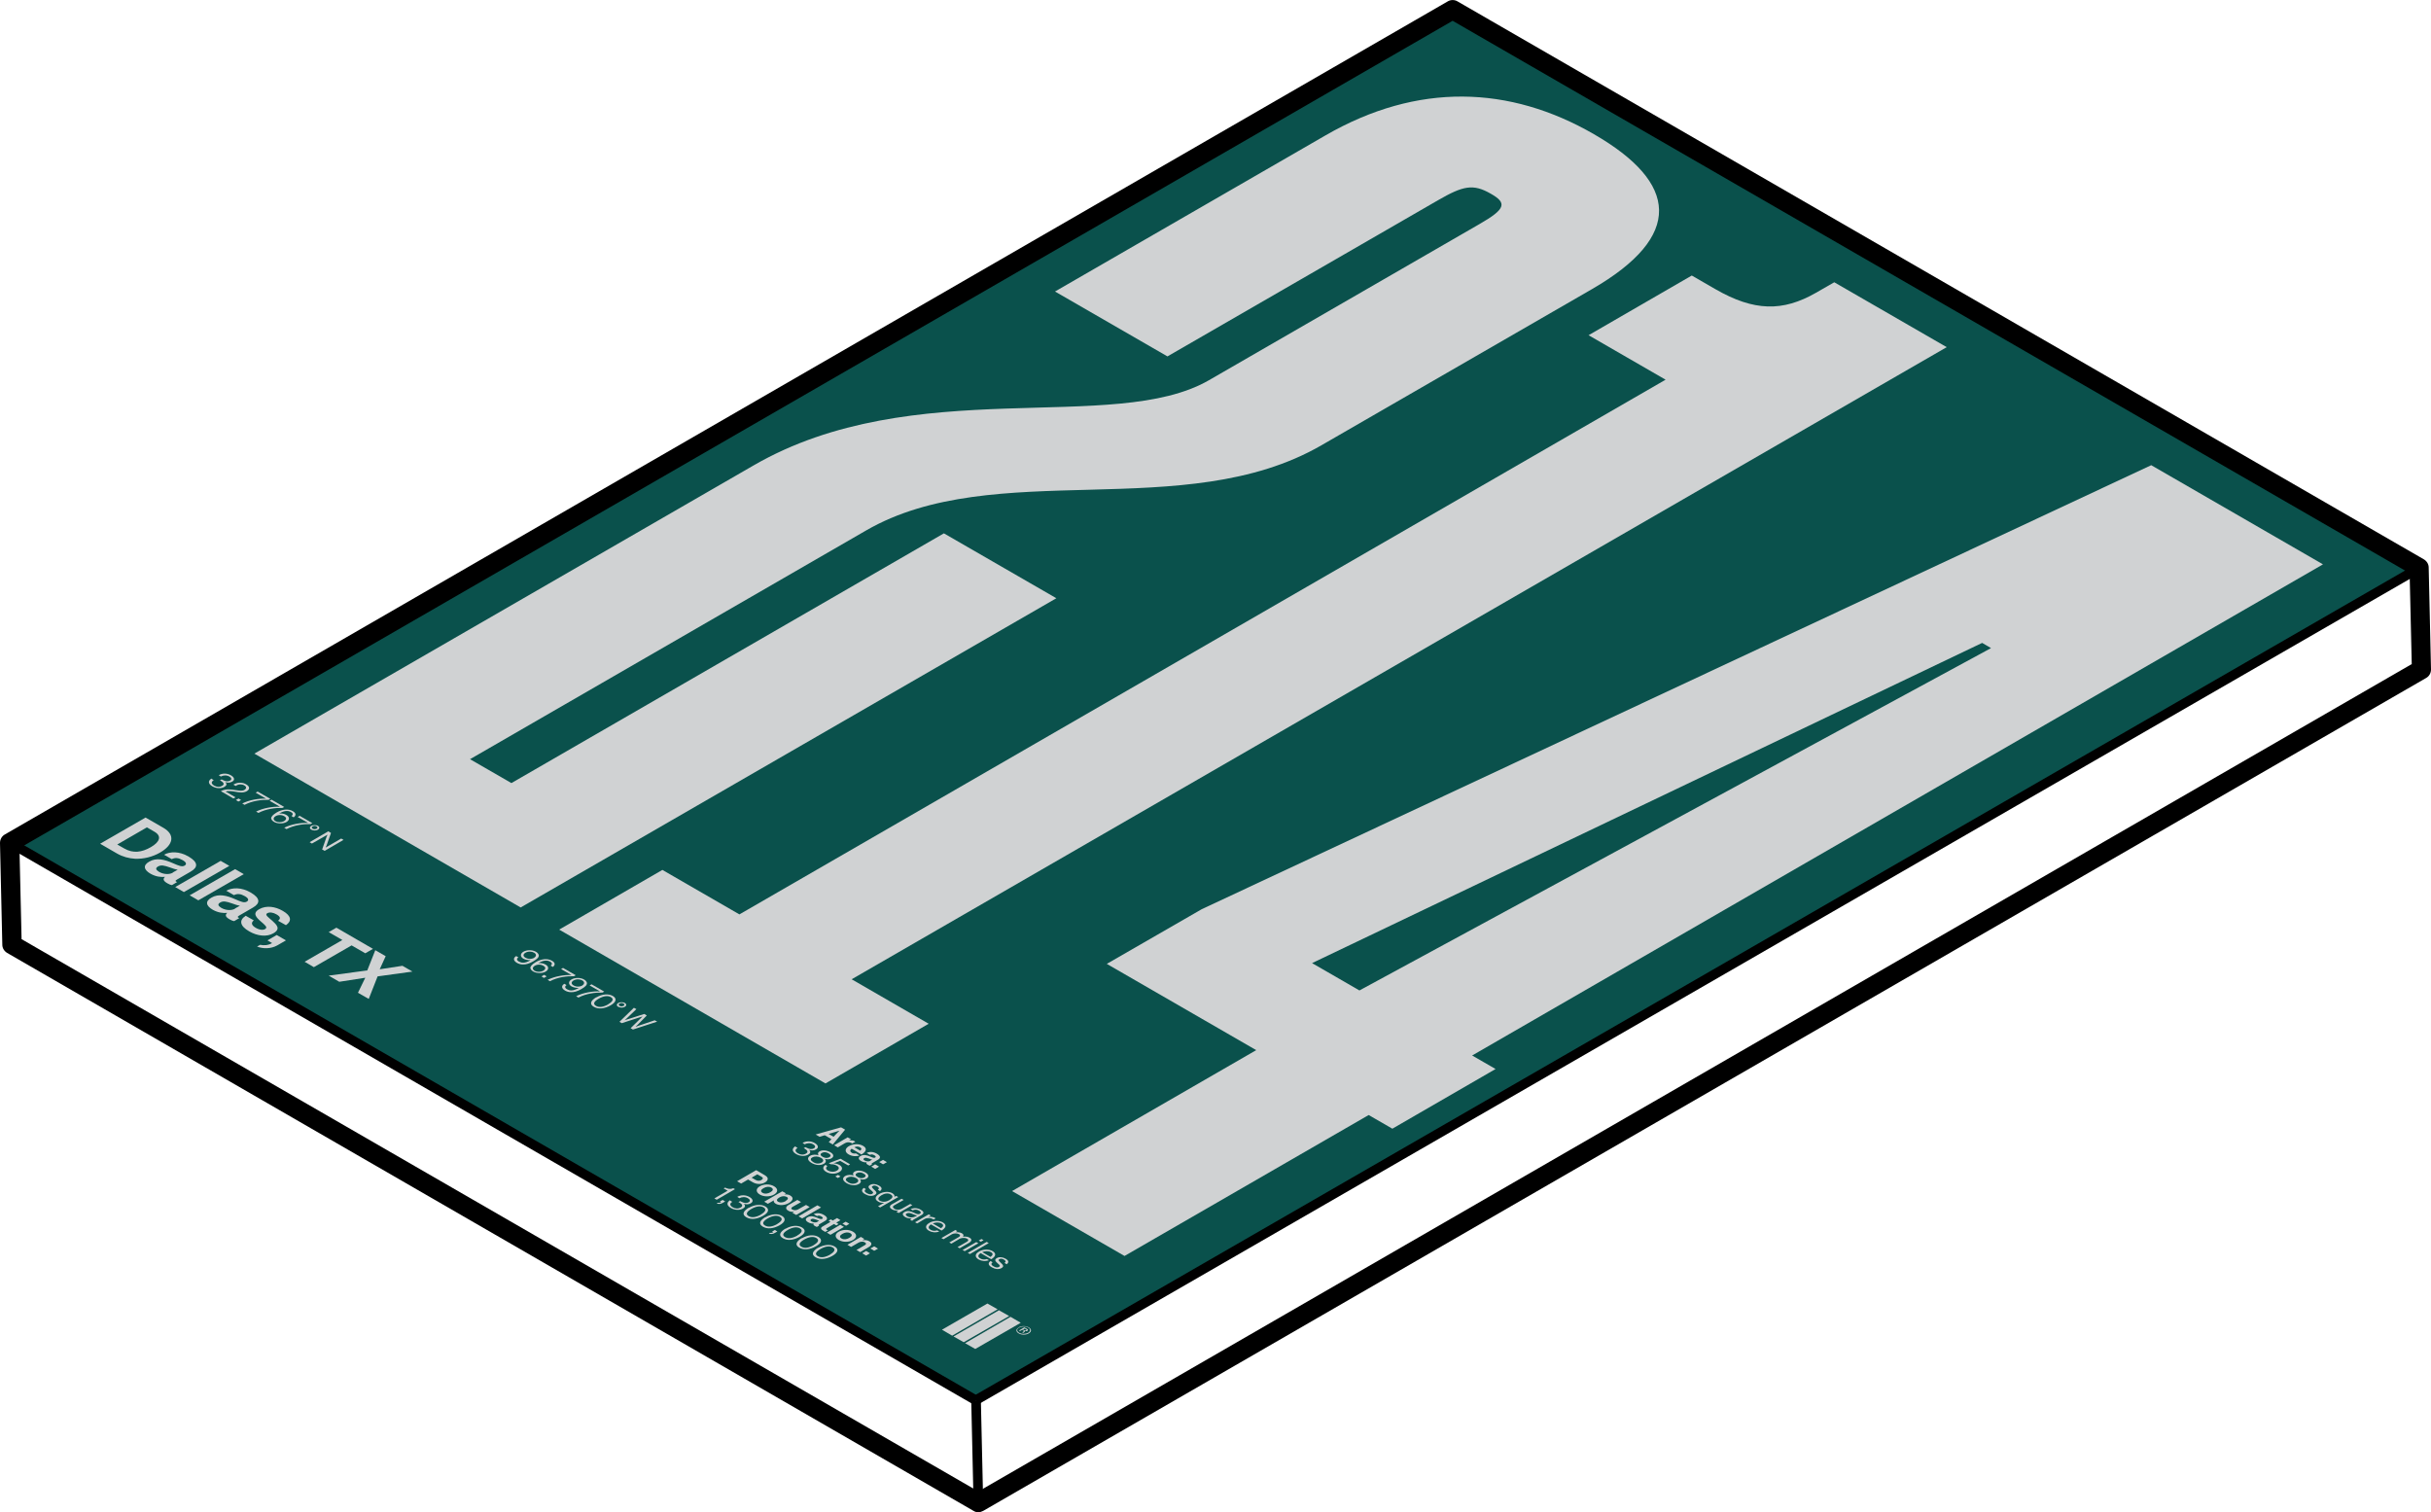 <?xml version="1.0" encoding="UTF-8"?>
<svg id="Layer_2" data-name="Layer 2" xmlns="http://www.w3.org/2000/svg" viewBox="0 0 126.25 78.54">
  <defs>
    <style>
      .cls-1, .cls-2, .cls-3 {
        stroke-width: 0px;
      }

      .cls-2 {
        fill: #0a514c;
      }

      .cls-3 {
        fill: #d0d2d3;
      }
    </style>
  </defs>
  <g id="Layer_1-2" data-name="Layer 1">
    <g>
      <g>
        <polygon class="cls-2" points="50.7 72.74 .51 43.76 75.45 .49 125.64 29.47 50.7 72.74"/>
        <g>
          <path class="cls-3" d="M62.78,19.75l14.05-8.11c1.38-.79,1.44-1.1.59-1.58-.92-.53-1.44-.41-2.74.34l-14.05,8.11-5.84-3.37,14.05-8.11c4.78-2.76,9.56-2.59,13.94-.06,4.38,2.53,4.67,5.29-.11,8.05l-14.05,8.11c-7.1,4.1-16.98.57-23.64,4.42l-20.57,11.88,2.15,1.24,22.46-12.97,5.84,3.37-27.82,16.06-13.83-7.99,25.93-14.97c8.33-4.81,18.71-1.58,23.64-4.42Z"/>
          <path class="cls-3" d="M42.87,56.27l-13.83-7.99,5.36-3.1,4,2.31,48.1-27.77-4-2.31,5.36-3.1,1.23.71c2,1.15,3.49,1.18,5.23.18l.94-.54,5.84,3.37-56.87,32.83,4,2.31-5.36,3.1Z"/>
          <path class="cls-3" d="M76.44,54.81l1.23.71-5.36,3.1-1.23-.71-12.68,7.32-5.84-3.37,12.68-7.32-7.76-4.48,4.93-2.84,49.31-23.06,8.92,5.15-44.19,25.51ZM70.6,51.44l32.8-17.78-.46-.27-34.8,16.63,2.46,1.42Z"/>
        </g>
        <g>
          <path class="cls-3" d="M7.56,42.46l.92.53c.63.36.53.89-.17,1.29-.38.22-.85.34-1.3.32-.32-.02-.63-.1-.93-.27l-.88-.51,2.36-1.36ZM6.46,44.07c.45.26.9.2,1.37-.07s.59-.58.18-.81l-.38-.22-1.54.89.37.21Z"/>
          <path class="cls-3" d="M8.58,45.54c-.22.02-.47,0-.76-.16-.35-.2-.41-.44-.07-.63.37-.22.8-.11,1.23.08.32.14.47.2.6.13s.1-.18-.1-.29c-.21-.12-.38-.14-.56-.05l-.4-.23c.31-.17.79-.19,1.28.1s.5.55.1.78l-.69.4c-.11.06-.13.1-.01.14h0s-.27.16-.27.16c-.06-.01-.13-.03-.23-.09-.21-.12-.26-.22-.13-.34ZM8.98,45.31l.25-.14c-.13-.02-.27-.07-.41-.12-.29-.1-.45-.14-.61-.05s-.11.18.05.28c.26.15.56.14.72.04Z"/>
          <path class="cls-3" d="M11.46,44.71l.45.26-2.36,1.36-.45-.26,2.36-1.36Z"/>
          <path class="cls-3" d="M12.21,45.14l.45.26-2.36,1.36-.45-.26,2.36-1.36Z"/>
          <path class="cls-3" d="M11.81,47.41c-.22.02-.47,0-.76-.16-.35-.2-.41-.44-.07-.63.37-.22.8-.11,1.23.08.32.14.47.2.6.13s.1-.18-.1-.29c-.21-.12-.38-.14-.56-.05l-.4-.23c.31-.17.79-.19,1.28.1s.5.55.1.78l-.69.4c-.11.06-.13.1-.01.14h0s-.27.16-.27.16c-.06-.01-.13-.03-.23-.09-.21-.12-.26-.22-.13-.34ZM12.21,47.18l.25-.14c-.13-.02-.27-.07-.41-.12-.29-.1-.45-.14-.61-.05s-.11.18.05.28c.26.15.56.14.72.04Z"/>
          <path class="cls-3" d="M12.76,47.56l.42.24c-.16.13-.11.26.09.38s.39.14.5.07c.16-.09-.04-.23-.22-.39-.24-.21-.46-.43-.09-.64s.84-.14,1.23.09c.45.26.47.53.16.74l-.41-.23c.16-.12.11-.22-.08-.33-.17-.1-.36-.13-.48-.06-.15.08.07.22.26.39.22.2.46.42.06.65-.34.2-.83.15-1.26-.1-.49-.28-.53-.58-.19-.8Z"/>
          <path class="cls-3" d="M13.51,49.07c.19.04.42.03.62-.09l-.24-.14.48-.28.48.28-.45.26c-.34.19-.75.18-1.05.06l.16-.09Z"/>
          <path class="cls-3" d="M17.47,48.18l1.9,1.1-.4.23-.71-.41-1.96,1.13-.48-.28,1.96-1.13-.71-.41.4-.23Z"/>
          <path class="cls-3" d="M19.07,50.41l.42-1.06.54.31-.31.68h0s1.18-.18,1.18-.18l.52.3-1.81.25-.46,1.17-.56-.32.38-.78h0s-1.35.21-1.35.21l-.55-.32,2-.27Z"/>
        </g>
        <g>
          <path class="cls-3" d="M10.99,40.45l.11.07c-.15.09-.13.19.02.28.13.08.29.09.42.01.12-.07.09-.16-.06-.25l-.06-.03.09-.05.06.03c.15.08.28.09.38.03s.07-.15-.04-.21c-.14-.08-.31-.07-.44,0l-.11-.07c.19-.11.44-.11.64.01.17.1.22.24.05.33-.11.06-.23.06-.35.02h0c.1.1.07.18-.05.25-.18.1-.43.08-.62-.03-.21-.12-.25-.28-.04-.41Z"/>
          <path class="cls-3" d="M12.27,41.04c.2.03.32.05.43-.02s.11-.16-.01-.23c-.07-.04-.14-.05-.21-.05-.08,0-.15.02-.24.08l-.12-.07c.12-.07.23-.1.34-.1.12,0,.24.03.33.09.19.11.19.25.03.35-.18.1-.37.07-.6.03-.16-.03-.37-.06-.5-.01l.51.3-.11.06-.65-.38c.26-.14.53-.09.79-.05Z"/>
          <path class="cls-3" d="M12.39,41.47l.13.08-.14.08-.13-.08.14-.08Z"/>
          <path class="cls-3" d="M13.82,41.48h0s-.54-.31-.54-.31l.1-.06.66.38-.09.05c-.36-.01-.85.05-1.25.26l-.12-.07c.35-.18.86-.27,1.24-.25Z"/>
          <path class="cls-3" d="M14.54,41.9h0s-.54-.31-.54-.31l.1-.06.66.38-.09.05c-.36-.01-.85.05-1.25.26l-.12-.07c.35-.18.86-.27,1.24-.25Z"/>
          <path class="cls-3" d="M14.08,42.52c0-.11.09-.2.28-.32.29-.17.61-.21.85-.07.19.11.16.23.04.32l-.11-.07c.08-.06.09-.14-.02-.2-.18-.11-.4-.06-.63.07h0c.14-.01.28.01.39.08.17.1.17.26,0,.36-.17.1-.46.1-.64,0-.1-.06-.15-.12-.15-.18ZM14.76,42.64c.13-.08.13-.18,0-.25-.13-.08-.32-.08-.45,0s-.13.19,0,.26c.12.07.3.07.44,0Z"/>
          <path class="cls-3" d="M16,42.74h0s-.54-.31-.54-.31l.1-.06.66.38-.09.05c-.36-.01-.85.05-1.25.26l-.12-.07c.35-.18.86-.27,1.24-.25Z"/>
          <path class="cls-3" d="M16.17,42.89c.09-.05.25-.05.34,0s.1.14,0,.2-.24.05-.34,0-.1-.14,0-.2ZM16.44,43.04c.06-.03.07-.08,0-.12s-.14-.03-.2,0-.07.08,0,.12.14.03.2,0Z"/>
          <path class="cls-3" d="M17.06,43.18l.13.08-.23.65s-.05.11-.05.11h0s.81-.47.81-.47l.12.07-.98.57-.13-.07.23-.66s.05-.11.05-.11h0s-.81.46-.81.46l-.12-.07.98-.57Z"/>
        </g>
        <g>
          <path class="cls-3" d="M26.8,49.65l.12.07c-.09.06-.1.15.03.22.07.04.14.06.22.06.12,0,.24-.05.39-.13h0c-.14,0-.27-.02-.38-.08-.17-.1-.17-.26,0-.36.17-.1.46-.11.65,0,.09.05.13.11.15.17.02.11-.08.21-.29.33-.19.11-.37.17-.54.16-.11,0-.21-.03-.3-.08-.19-.11-.21-.25-.05-.35ZM27.74,49.74c.13-.08.12-.19,0-.26s-.31-.08-.45,0-.13.19,0,.26c.14.08.32.08.46,0Z"/>
          <path class="cls-3" d="M27.54,50.29c0-.11.09-.2.28-.32.29-.17.61-.21.85-.07.19.11.16.23.04.32l-.11-.07c.08-.06.09-.14-.02-.2-.18-.11-.4-.06-.63.07h0c.14-.01.28.01.39.08.17.1.17.26,0,.36-.17.1-.46.1-.64,0-.1-.06-.15-.12-.15-.18ZM28.22,50.41c.13-.08.13-.18,0-.25-.13-.08-.32-.08-.45,0s-.13.19,0,.26c.12.07.3.07.44,0Z"/>
          <path class="cls-3" d="M28.26,50.63l.13.08-.14.08-.13-.08.14-.08Z"/>
          <path class="cls-3" d="M29.68,50.64h0s-.54-.31-.54-.31l.1-.06.66.38-.09.05c-.36-.01-.85.05-1.25.26l-.12-.07c.35-.18.86-.27,1.24-.25Z"/>
          <path class="cls-3" d="M29.3,51.09l.12.07c-.09.06-.1.15.03.22.07.04.14.06.22.06.12,0,.24-.05.39-.13h0c-.14,0-.27-.02-.38-.08-.17-.1-.17-.26,0-.36.17-.1.46-.11.65,0,.09.05.13.11.15.17.02.11-.08.21-.29.33-.19.11-.37.17-.54.16-.11,0-.21-.03-.3-.08-.19-.11-.21-.25-.05-.35ZM30.24,51.18c.13-.08.12-.19,0-.26s-.31-.08-.45,0-.13.19,0,.26c.14.08.32.08.46,0Z"/>
          <path class="cls-3" d="M31.16,51.49h0s-.54-.31-.54-.31l.1-.06.66.38-.09.05c-.36-.01-.85.05-1.25.26l-.12-.07c.35-.18.86-.27,1.24-.25Z"/>
          <path class="cls-3" d="M30.97,51.8c.31-.18.64-.2.86-.07s.18.32-.13.49-.62.21-.86.07-.17-.32.13-.5ZM31.58,52.16c.24-.14.31-.27.15-.37s-.4-.06-.64.08-.31.27-.14.37.39.06.64-.08Z"/>
          <path class="cls-3" d="M32.11,52.09c.09-.05.25-.05.34,0s.1.14,0,.2-.24.05-.34,0-.1-.14,0-.2ZM32.38,52.24c.06-.03.07-.08,0-.12s-.14-.03-.2,0-.07.08,0,.12.14.03.2,0Z"/>
          <path class="cls-3" d="M32.92,52.34l.13.07-.48.46s-.13.12-.13.12h0s.13-.05.21-.07l.81-.26.13.08-.46.47s-.13.12-.13.12h0s.13-.05.2-.07l.8-.27.13.07-1.26.41-.12-.07.51-.5s.11-.11.11-.11h0s-.11.04-.19.06l-.89.29-.12-.07.73-.71Z"/>
        </g>
        <g>
          <path class="cls-3" d="M39.28,60.78l.43.25c.11.07.17.13.16.2,0,.06-.05.13-.14.18-.19.11-.43.11-.64-.01l-.24-.14-.36.21-.21-.12.98-.57ZM39.03,61.16l.21.12c.1.06.22.06.31,0s.09-.12-.01-.17l-.21-.12-.29.17Z"/>
          <path class="cls-3" d="M39.46,61.61c.21-.12.52-.13.74,0s.21.31,0,.43-.52.13-.74,0-.21-.31,0-.43ZM40.01,61.92c.14-.08.17-.17.05-.24s-.27-.05-.41.03-.17.17-.05.24.27.05.41-.03Z"/>
          <path class="cls-3" d="M40.64,61.88l.18.1-.09.05h0c.11,0,.22,0,.31.06.19.11.15.26-.07.39s-.5.14-.68.04c-.1-.06-.12-.12-.1-.18h0s-.31.18-.31.18l-.19-.11.94-.54ZM40.79,62.38c.13-.08.18-.16.06-.22s-.26-.04-.39.04-.15.16-.04.22c.09.05.23.04.37-.03Z"/>
          <path class="cls-3" d="M41.16,62.99l.08-.05h0c-.11,0-.2,0-.3-.06-.16-.09-.14-.2,0-.29l.47-.27.19.11-.44.25c-.08.05-.09.1-.01.14.09.05.21.04.3-.01l.41-.23.19.11-.7.41-.18-.1Z"/>
          <path class="cls-3" d="M42.45,62.6l.19.11-.98.57-.19-.11.98-.57Z"/>
          <path class="cls-3" d="M42.28,63.55c-.09,0-.19,0-.31-.07-.14-.08-.17-.18-.03-.26.16-.09.33-.05.51.03.13.06.2.08.25.05.05-.03.04-.07-.04-.12-.09-.05-.16-.06-.23-.02l-.17-.1c.13-.07.33-.08.53.04s.21.23.04.32l-.29.17s-.05.04,0,.06h0s-.11.07-.11.07c-.02,0-.05-.01-.1-.04-.09-.05-.11-.09-.06-.14ZM42.45,63.45l.1-.06c-.05,0-.11-.03-.17-.05-.12-.04-.19-.06-.25-.02s-.05.08.02.12c.11.06.23.06.3.02Z"/>
          <path class="cls-3" d="M43.15,63.33l.1.06.22-.13.18.11-.22.13.12.07-.12.07-.12-.07-.37.22c-.05.03-.04.06,0,.08.02.01.06.03.06.03l-.14.08s-.05-.02-.12-.07c-.09-.05-.16-.13-.02-.21l.41-.24-.1-.06.12-.07Z"/>
          <path class="cls-3" d="M43.92,63.45l.19.11-.17.1-.19-.11.17-.1ZM43.64,63.61l.19.11-.7.41-.19-.11.7-.41Z"/>
          <path class="cls-3" d="M43.56,63.97c.21-.12.52-.13.74,0s.21.31,0,.43-.52.13-.74,0-.21-.31,0-.43ZM44.11,64.29c.14-.08.17-.17.05-.24s-.27-.05-.41.03-.17.17-.05.24.27.05.41-.03Z"/>
          <path class="cls-3" d="M44.83,64.41h0c.12-.01.23,0,.32.06.15.08.13.2-.02.29l-.46.27-.19-.11.43-.25c.08-.04.09-.1,0-.15-.08-.05-.21-.04-.31.01l-.4.23-.19-.11.7-.41.18.11-.1.06Z"/>
          <path class="cls-3" d="M45.4,64.73l.2.12-.2.11-.2-.12.2-.11ZM44.98,64.97l.2.12-.2.12-.2-.12.2-.12Z"/>
          <path class="cls-3" d="M37.79,61.84l-.21-.12.08-.04c.12.06.26.1.42.03l.09.05-.95.55-.12-.07.69-.4Z"/>
          <path class="cls-3" d="M37.27,62.47s.1.01.18-.03l-.06-.04.14-.08.13.08-.14.08c-.1.06-.21.06-.3.02l.06-.04Z"/>
          <path class="cls-3" d="M37.92,62.35l.11.07c-.15.09-.13.19.02.28.13.08.29.09.42.01.12-.07.09-.16-.06-.25l-.06-.03.09-.05.06.03c.15.08.28.09.38.03s.07-.15-.04-.21c-.14-.08-.31-.07-.44,0l-.11-.07c.19-.11.44-.11.64.01.17.1.22.24.05.33-.11.06-.23.06-.35.02h0c.1.1.07.18-.05.25-.18.1-.43.08-.62-.03-.21-.12-.25-.28-.04-.41Z"/>
          <path class="cls-3" d="M38.89,62.73c.31-.18.64-.2.86-.07s.18.32-.13.49-.62.21-.86.07-.17-.32.13-.5ZM39.51,63.08c.24-.14.31-.27.15-.37s-.4-.06-.64.08-.31.27-.14.37.39.06.64-.08Z"/>
          <path class="cls-3" d="M39.75,63.22c.31-.18.64-.2.86-.07s.18.32-.13.49-.62.21-.86.07-.17-.32.13-.5ZM40.36,63.57c.24-.14.31-.27.15-.37s-.4-.06-.64.08-.31.27-.14.37.39.06.64-.08Z"/>
          <path class="cls-3" d="M39.98,64.03s.1.01.18-.03l-.06-.04.14-.08.13.08-.14.08c-.1.06-.21.06-.3.02l.06-.04Z"/>
          <path class="cls-3" d="M40.79,63.82c.31-.18.64-.2.86-.07s.18.32-.13.49-.62.21-.86.07-.17-.32.13-.5ZM41.4,64.17c.24-.14.31-.27.15-.37s-.4-.06-.64.08-.31.27-.14.37.39.06.64-.08Z"/>
          <path class="cls-3" d="M41.64,64.31c.31-.18.64-.2.86-.07s.18.32-.13.49-.62.21-.86.07-.17-.32.13-.5ZM42.25,64.67c.24-.14.31-.27.15-.37s-.4-.06-.64.08-.31.27-.14.37.39.06.64-.08Z"/>
          <path class="cls-3" d="M42.49,64.81c.31-.18.64-.2.86-.07s.18.32-.13.49-.62.21-.86.07-.17-.32.13-.5ZM43.1,65.16c.24-.14.31-.27.15-.37s-.4-.06-.64.08-.31.27-.14.37.39.06.64-.08Z"/>
        </g>
        <g>
          <g>
            <polygon class="cls-3" points="51.81 68 51.28 67.7 48.92 69.06 49.45 69.37 51.81 68"/>
            <polygon class="cls-3" points="52.41 68.35 51.88 68.05 49.52 69.41 50.05 69.71 52.41 68.35"/>
            <polygon class="cls-3" points="53.01 68.7 52.48 68.39 50.12 69.76 50.65 70.06 53.01 68.7"/>
          </g>
          <path class="cls-3" d="M52.9,68.94c.15-.09.38-.09.53,0s.15.22,0,.31-.38.09-.53,0-.15-.22,0-.3ZM53.39,69.22c.14-.08.14-.19.01-.27s-.33-.07-.47,0-.14.19,0,.27.33.07.47,0ZM53.2,68.94l.14.08c.05.03.06.07.01.1-.03.02-.08.02-.13,0h0s.02.04-.02.06c-.04.03-.06.04-.06.05h0s-.05-.03-.05-.03c0,0,.02-.02.06-.04.03-.02.03-.04,0-.06l-.06-.04-.12.07-.05-.03.29-.17ZM53.12,69.05l.07.04s.07.02.1,0c.03-.02.03-.03,0-.05l-.07-.04-.09.05Z"/>
        </g>
        <path class="cls-3" d="M43.68,58.55l.21.12-.64.77-.21-.12.14-.16-.35-.2-.27.08-.2-.12,1.32-.37ZM43.03,58.89l.26.15.2-.21s.11-.11.11-.11h0s-.12.04-.19.06l-.37.11Z"/>
        <path class="cls-3" d="M44.09,59.24h0c.12-.02.21-.02.29.03.02.01.03.02.04.03l-.16.09h0c-.11-.08-.26-.09-.41,0l-.34.2-.19-.11.7-.41.18.1-.11.07Z"/>
        <path class="cls-3" d="M44.1,59.52c.21-.12.51-.13.72-.01.23.13.17.3-.08.45l-.51-.3c-.09.07-.1.14,0,.21.07.04.15.05.22.03l.18.11c-.15.06-.37.05-.55-.05-.23-.13-.2-.31,0-.43ZM44.36,59.58l.31.18c.08-.05.09-.12,0-.17-.1-.06-.21-.05-.31,0Z"/>
        <path class="cls-3" d="M45.03,60.37c-.09,0-.19,0-.31-.07-.14-.08-.17-.18-.03-.26.16-.09.33-.05.51.03.13.06.2.08.25.05.05-.03.04-.07-.04-.12-.09-.05-.16-.06-.23-.02l-.17-.1c.13-.07.33-.08.53.04s.21.23.04.32l-.29.17s-.05.04,0,.06h0s-.11.07-.11.07c-.02,0-.05-.01-.1-.04-.09-.05-.11-.09-.06-.14ZM45.2,60.28l.1-.06c-.05,0-.11-.03-.17-.05-.12-.04-.19-.06-.25-.02s-.05.08.02.12c.11.06.23.06.3.02Z"/>
        <path class="cls-3" d="M45.86,60.24l.2.12-.2.11-.2-.12.2-.11ZM45.45,60.47l.2.12-.2.12-.2-.12.2-.12Z"/>
        <path class="cls-3" d="M41.31,59.55l.11.07c-.15.09-.13.19.02.28.13.08.29.09.42.01.12-.07.09-.16-.06-.25l-.06-.03.09-.05.06.03c.15.08.28.09.38.03s.07-.15-.04-.21c-.14-.08-.31-.07-.44,0l-.11-.07c.19-.11.44-.11.64.01.17.1.22.24.05.33-.11.06-.23.06-.35.02h0c.1.1.07.18-.05.25-.18.1-.43.08-.62-.03-.21-.12-.25-.28-.04-.41Z"/>
        <path class="cls-3" d="M42.07,60.03c.14-.08.3-.07.44-.03h0c-.05-.07-.04-.15.05-.2.15-.09.38-.06.56.04s.21.23.06.32c-.1.06-.22.06-.34.03h0c.07.08.07.18-.05.25-.21.12-.47.06-.64-.04s-.28-.25-.07-.38ZM42.67,60.38c.12-.07.11-.17-.04-.25s-.31-.09-.44-.02-.1.16.05.25.31.09.43.02ZM43.07,60.1c.1-.06.08-.13-.04-.2s-.25-.08-.35-.02-.08.13.04.2.25.08.35.02Z"/>
        <path class="cls-3" d="M42.86,60.49l.11.07c-.1.08-.09.17.04.24s.31.08.45,0,.13-.19,0-.26c-.1-.06-.21-.08-.31-.07l-.11-.06.61-.23.5.29-.1.06-.42-.24-.34.13h0c.1,0,.2.03.3.08.17.1.2.25,0,.37s-.47.11-.67,0-.22-.26-.05-.37Z"/>
        <path class="cls-3" d="M43.52,61.02l.13.08-.14.08-.13-.08.14-.08Z"/>
        <path class="cls-3" d="M43.89,61.08c.14-.08.3-.07.44-.03h0c-.05-.07-.04-.15.05-.2.15-.09.38-.06.56.04s.21.23.06.32c-.1.06-.22.06-.34.03h0c.07.08.07.18-.05.25-.21.12-.47.06-.64-.04s-.28-.25-.07-.38ZM44.49,61.43c.12-.07.11-.17-.04-.25s-.31-.09-.44-.02-.1.16.05.25.31.09.43.02ZM44.89,61.15c.1-.06.08-.13-.04-.2s-.25-.08-.35-.02-.08.13.04.2.25.08.35.02Z"/>
        <path class="cls-3" d="M44.86,61.69l.11.07c-.11.08-.06.15.05.21.12.07.22.07.28.03.08-.05.05-.09-.06-.18-.11-.1-.21-.19-.05-.28.12-.07.29-.06.45.03.18.1.18.2.06.29l-.11-.07c.08-.06.07-.11-.03-.17s-.19-.06-.24-.02c-.08.04-.02.09.07.18.11.1.2.19.04.28-.14.08-.33.06-.5-.04-.2-.11-.21-.23-.06-.33Z"/>
        <path class="cls-3" d="M45.93,62.47h0c-.12,0-.23,0-.33-.07-.19-.11-.16-.26.06-.39s.51-.14.68-.04c.1.06.13.12.11.19h0s.09-.05.09-.05l.11.06-.94.54-.11-.06.31-.18ZM46.2,62.32c.16-.1.21-.2.05-.29-.13-.08-.32-.05-.48.05s-.21.2-.08.28c.16.09.34.06.5-.03Z"/>
        <path class="cls-3" d="M46.56,62.93l.1-.06h0c-.12,0-.23,0-.33-.06-.15-.08-.15-.19,0-.27l.49-.28.11.06-.49.28c-.09.05-.09.12.01.18.11.07.27.06.38,0l.44-.25.11.06-.71.41-.11-.06Z"/>
        <path class="cls-3" d="M47.35,63.28h0c-.1,0-.22,0-.34-.07-.13-.08-.18-.18-.04-.26.17-.1.34-.04.53.05.12.06.2.08.27.04s.07-.1-.03-.16c-.12-.07-.23-.07-.34-.02l-.11-.06c.14-.07.34-.08.53.03.15.09.2.18.03.28l-.4.23c-.05.03-.08.06-.07.07h0s-.11-.06-.11-.06c0-.01.02-.03.08-.07ZM47.52,63.19l.11-.06c-.06-.01-.14-.04-.21-.07-.14-.06-.23-.09-.33-.04-.09.05-.04.11.03.15.15.09.32.06.41.01Z"/>
        <path class="cls-3" d="M48.21,63.2h0c.11-.01.24,0,.34.05.02.01.03.02.04.03l-.11.06h0s-.02-.02-.04-.03c-.11-.06-.29-.07-.42,0l-.39.23-.11-.06.71-.41.11.06-.12.07Z"/>
        <path class="cls-3" d="M48.26,63.51c.21-.12.51-.14.71-.02.21.12.16.28-.07.42l-.55-.32c-.14.09-.17.2-.02.28.1.06.22.07.34.03l.11.06c-.19.07-.38.05-.54-.04-.22-.13-.18-.3.03-.41ZM48.44,63.54l.43.25c.13-.09.15-.18.02-.25s-.3-.06-.45,0Z"/>
        <path class="cls-3" d="M49.61,63.88l.11.06-.1.06h0c.11-.01.24,0,.33.05s.11.11.06.18h0c.13-.02.26,0,.34.05.13.07.13.17-.01.26l-.5.29-.11-.06.49-.28c.09-.05.08-.12,0-.16-.09-.05-.25-.05-.37,0l-.44.26-.11-.06.49-.28c.09-.05.09-.11.02-.15-.09-.05-.26-.06-.37,0l-.44.26-.11-.06.71-.41Z"/>
        <path class="cls-3" d="M50.97,64.35l.11.06-.14.08-.11-.06.14-.08ZM50.7,64.51l.11.06-.71.41-.11-.06.71-.41Z"/>
        <path class="cls-3" d="M51.24,64.5l.11.06-.98.57-.11-.06.98-.57Z"/>
        <path class="cls-3" d="M50.84,65c.21-.12.51-.14.71-.02.21.12.16.28-.07.42l-.55-.32c-.14.09-.17.2-.02.28.1.06.22.07.34.03l.11.06c-.19.07-.38.05-.54-.04-.22-.13-.18-.3.03-.41ZM51.01,65.03l.43.25c.13-.09.15-.18.02-.25s-.3-.06-.45,0Z"/>
        <path class="cls-3" d="M51.44,65.49l.11.07c-.11.08-.06.15.05.21.12.07.22.07.28.03.08-.05.05-.09-.06-.18-.11-.1-.21-.19-.05-.28.12-.07.29-.06.45.03.18.1.18.2.06.29l-.11-.07c.08-.06.07-.11-.03-.17s-.19-.06-.24-.02c-.08.04-.02.09.07.18.11.1.2.19.04.28-.14.08-.33.06-.5-.04-.2-.11-.21-.23-.06-.33Z"/>
      </g>
      <g>
        <path class="cls-1" d="M50.81,78.54c-.09,0-.17-.02-.25-.07L.37,49.49c-.15-.09-.25-.25-.25-.42L0,43.78c0-.18.09-.35.25-.44L75.19.07c.15-.09.35-.09.5,0l50.19,28.98c.15.09.25.25.25.42l.12,5.3c0,.18-.09.35-.25.44l-74.94,43.26c-.08.04-.16.07-.25.07ZM1.11,48.77l49.7,28.69,74.44-42.97-.11-4.72L75.44,1.08,1.01,44.05l.11,4.72Z"/>
        <polygon class="cls-1" points="50.56 78.04 50.44 72.75 50.94 72.74 51.06 78.03 50.56 78.04"/>
        <rect class="cls-1" x="25.35" y="29.28" width=".5" height="57.96" transform="translate(-37.65 51.29) rotate(-60)"/>
        <rect class="cls-1" x="44.89" y="50.86" width="86.53" height=".5" transform="translate(-13.74 50.87) rotate(-29.97)"/>
      </g>
    </g>
  </g>
</svg>